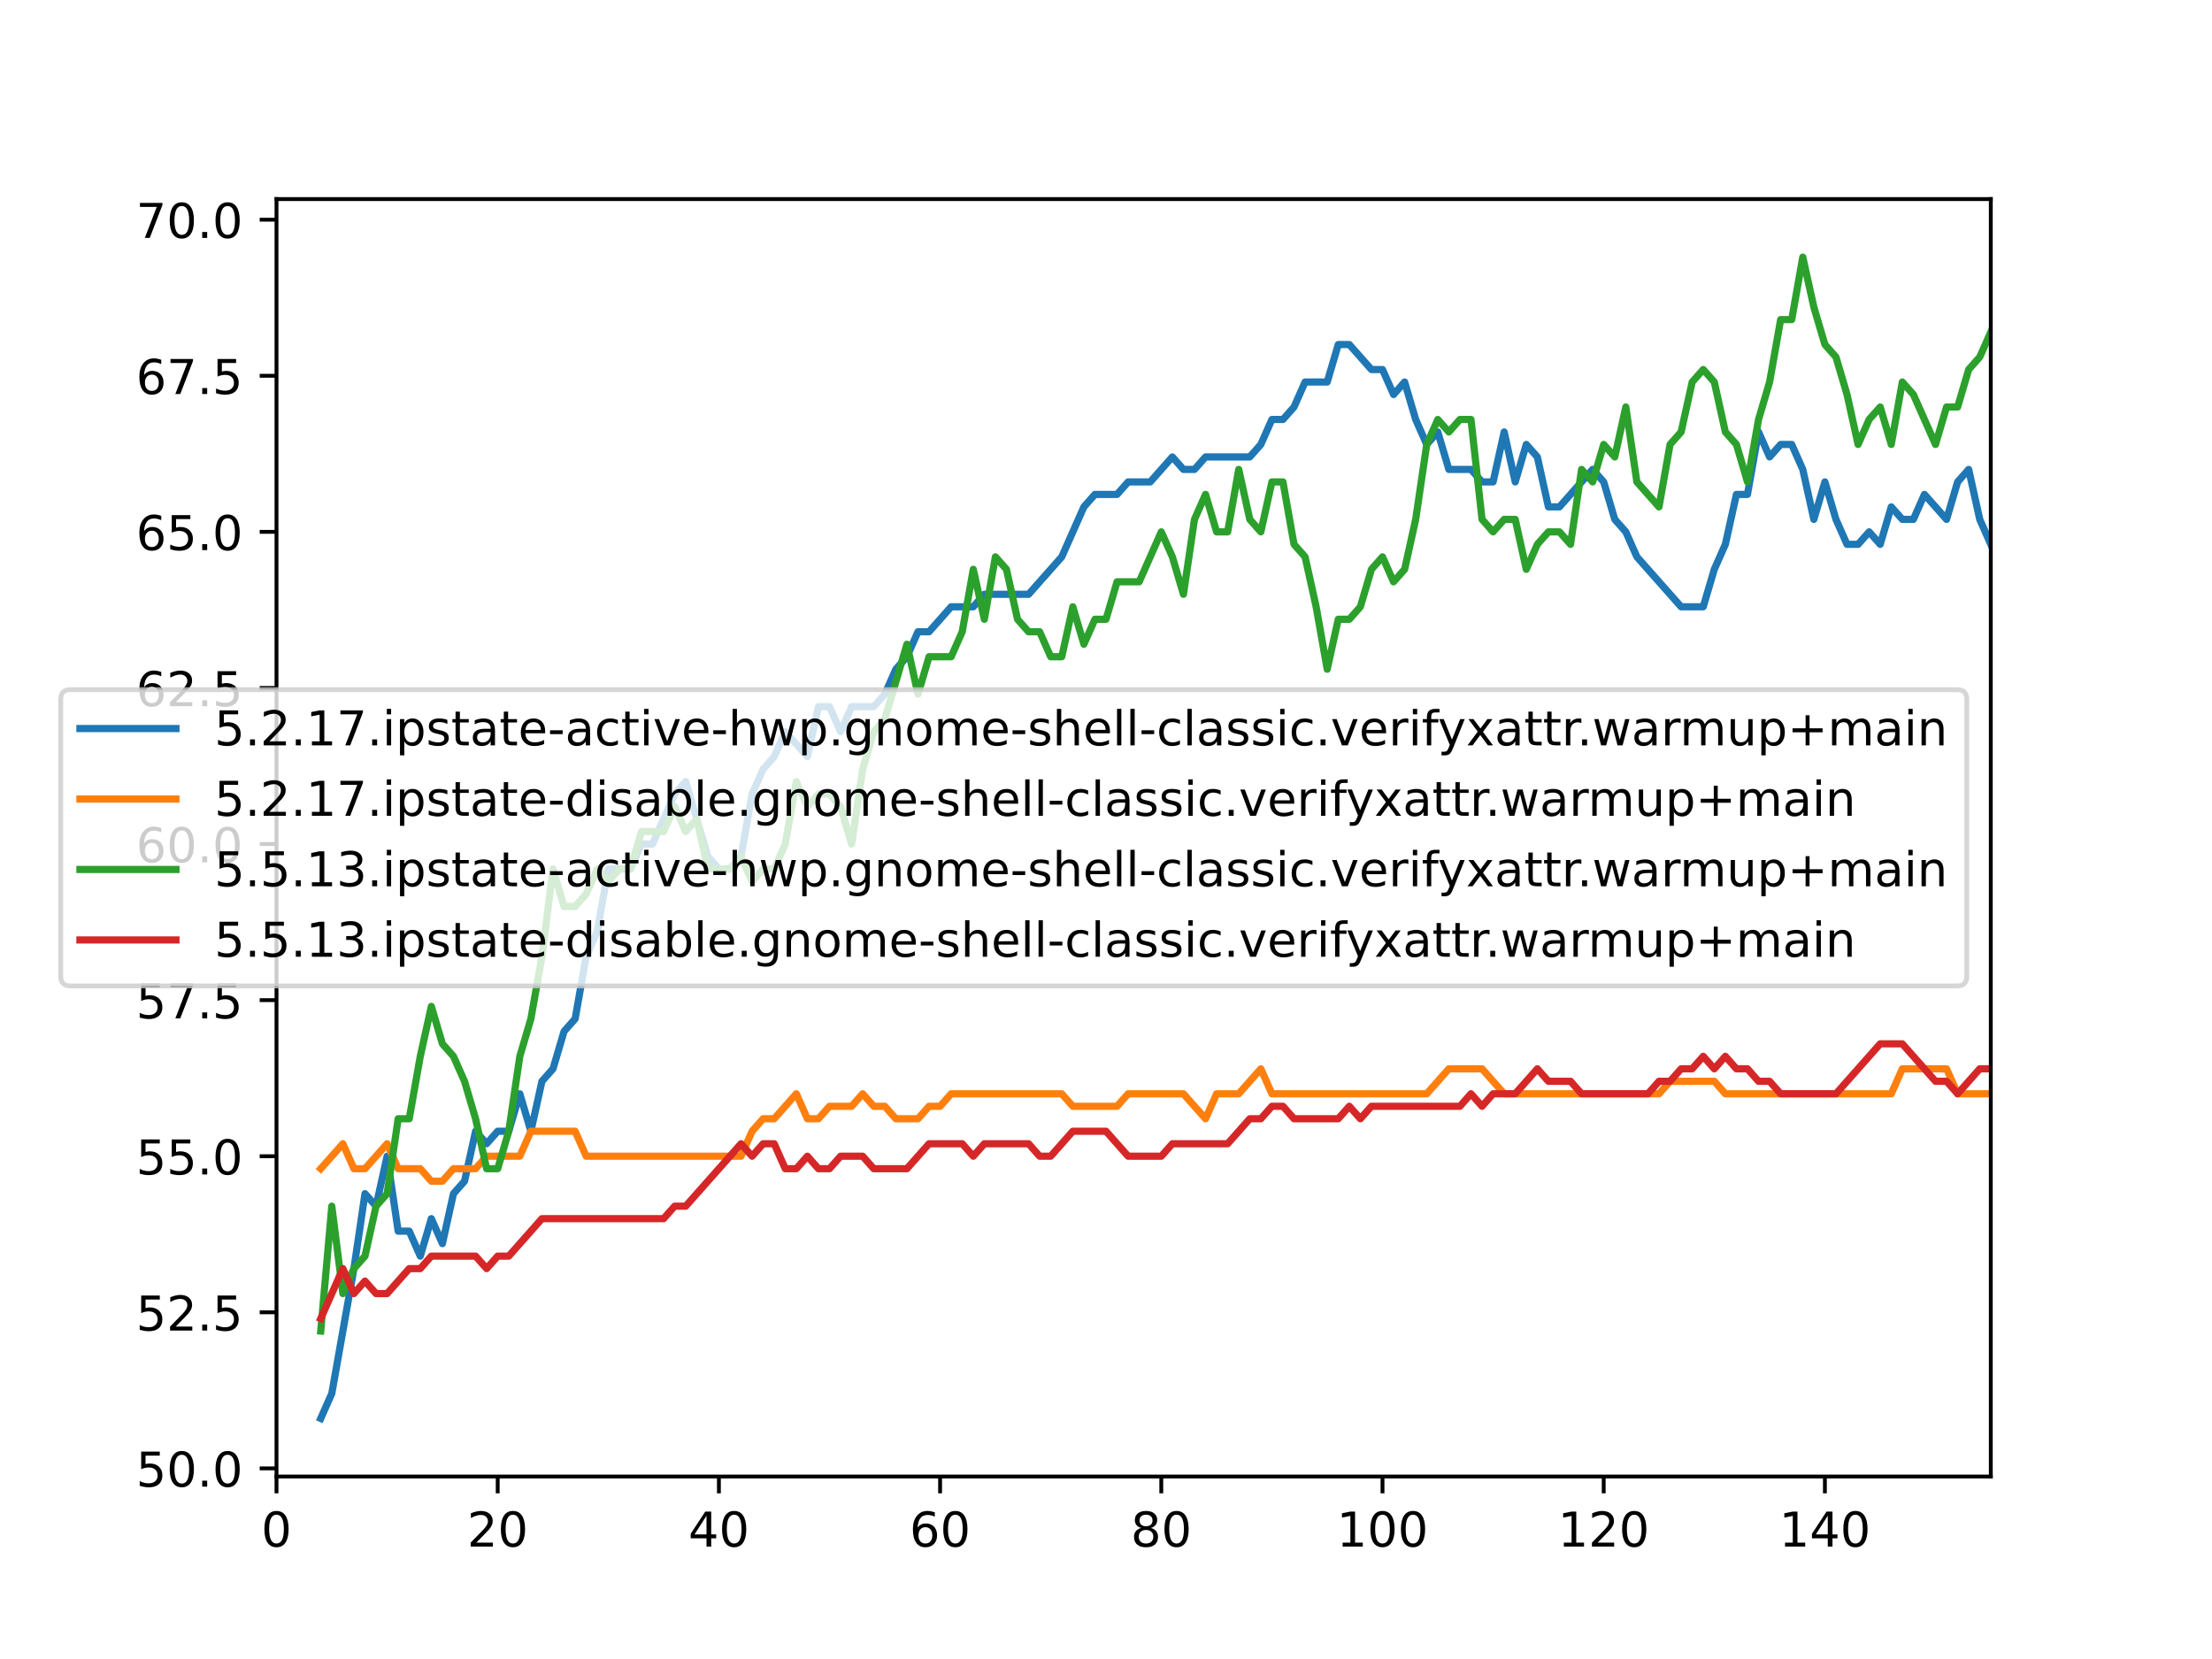 <?xml version="1.0" encoding="utf-8" standalone="no"?>
<!DOCTYPE svg PUBLIC "-//W3C//DTD SVG 1.1//EN"
  "http://www.w3.org/Graphics/SVG/1.1/DTD/svg11.dtd">
<!-- Created with matplotlib (https://matplotlib.org/) -->
<svg height="345.6pt" version="1.1" viewBox="0 0 460.8 345.6" width="460.8pt" xmlns="http://www.w3.org/2000/svg" xmlns:xlink="http://www.w3.org/1999/xlink">
 <defs>
  <style type="text/css">
*{stroke-linecap:butt;stroke-linejoin:round;}
  </style>
 </defs>
 <g id="figure_1">
  <g id="patch_1">
   <path d="M 0 345.6 
L 460.8 345.6 
L 460.8 0 
L 0 0 
z
" style="fill:#ffffff;"/>
  </g>
  <g id="axes_1">
   <g id="patch_2">
    <path d="M 57.6 307.584 
L 414.72 307.584 
L 414.72 41.472 
L 57.6 41.472 
z
" style="fill:#ffffff;"/>
   </g>
   <g id="matplotlib.axis_1">
    <g id="xtick_1">
     <g id="line2d_1">
      <defs>
       <path d="M 0 0 
L 0 3.5 
" id="m438306718e" style="stroke:#000000;stroke-width:0.8;"/>
      </defs>
      <g>
       <use style="stroke:#000000;stroke-width:0.8;" x="57.6" xlink:href="#m438306718e" y="307.584"/>
      </g>
     </g>
     <g id="text_1">
      <!-- 0 -->
      <defs>
       <path d="M 31.781 66.406 
Q 24.172 66.406 20.328 58.906 
Q 16.5 51.422 16.5 36.375 
Q 16.5 21.391 20.328 13.891 
Q 24.172 6.391 31.781 6.391 
Q 39.453 6.391 43.281 13.891 
Q 47.125 21.391 47.125 36.375 
Q 47.125 51.422 43.281 58.906 
Q 39.453 66.406 31.781 66.406 
z
M 31.781 74.219 
Q 44.047 74.219 50.516 64.516 
Q 56.984 54.828 56.984 36.375 
Q 56.984 17.969 50.516 8.266 
Q 44.047 -1.422 31.781 -1.422 
Q 19.531 -1.422 13.062 8.266 
Q 6.594 17.969 6.594 36.375 
Q 6.594 54.828 13.062 64.516 
Q 19.531 74.219 31.781 74.219 
z
" id="DejaVuSans-48"/>
      </defs>
      <g transform="translate(54.419 322.182)scale(0.1 -0.1)">
       <use xlink:href="#DejaVuSans-48"/>
      </g>
     </g>
    </g>
    <g id="xtick_2">
     <g id="line2d_2">
      <g>
       <use style="stroke:#000000;stroke-width:0.8;" x="103.68" xlink:href="#m438306718e" y="307.584"/>
      </g>
     </g>
     <g id="text_2">
      <!-- 20 -->
      <defs>
       <path d="M 19.188 8.297 
L 53.609 8.297 
L 53.609 0 
L 7.328 0 
L 7.328 8.297 
Q 12.938 14.109 22.625 23.891 
Q 32.328 33.688 34.812 36.531 
Q 39.547 41.844 41.422 45.531 
Q 43.312 49.219 43.312 52.781 
Q 43.312 58.594 39.234 62.25 
Q 35.156 65.922 28.609 65.922 
Q 23.969 65.922 18.812 64.312 
Q 13.672 62.703 7.812 59.422 
L 7.812 69.391 
Q 13.766 71.781 18.938 73 
Q 24.125 74.219 28.422 74.219 
Q 39.75 74.219 46.484 68.547 
Q 53.219 62.891 53.219 53.422 
Q 53.219 48.922 51.531 44.891 
Q 49.859 40.875 45.406 35.406 
Q 44.188 33.984 37.641 27.219 
Q 31.109 20.453 19.188 8.297 
z
" id="DejaVuSans-50"/>
      </defs>
      <g transform="translate(97.317 322.182)scale(0.1 -0.1)">
       <use xlink:href="#DejaVuSans-50"/>
       <use x="63.623" xlink:href="#DejaVuSans-48"/>
      </g>
     </g>
    </g>
    <g id="xtick_3">
     <g id="line2d_3">
      <g>
       <use style="stroke:#000000;stroke-width:0.8;" x="149.76" xlink:href="#m438306718e" y="307.584"/>
      </g>
     </g>
     <g id="text_3">
      <!-- 40 -->
      <defs>
       <path d="M 37.797 64.312 
L 12.891 25.391 
L 37.797 25.391 
z
M 35.203 72.906 
L 47.609 72.906 
L 47.609 25.391 
L 58.016 25.391 
L 58.016 17.188 
L 47.609 17.188 
L 47.609 0 
L 37.797 0 
L 37.797 17.188 
L 4.891 17.188 
L 4.891 26.703 
z
" id="DejaVuSans-52"/>
      </defs>
      <g transform="translate(143.398 322.182)scale(0.1 -0.1)">
       <use xlink:href="#DejaVuSans-52"/>
       <use x="63.623" xlink:href="#DejaVuSans-48"/>
      </g>
     </g>
    </g>
    <g id="xtick_4">
     <g id="line2d_4">
      <g>
       <use style="stroke:#000000;stroke-width:0.8;" x="195.84" xlink:href="#m438306718e" y="307.584"/>
      </g>
     </g>
     <g id="text_4">
      <!-- 60 -->
      <defs>
       <path d="M 33.016 40.375 
Q 26.375 40.375 22.484 35.828 
Q 18.609 31.297 18.609 23.391 
Q 18.609 15.531 22.484 10.953 
Q 26.375 6.391 33.016 6.391 
Q 39.656 6.391 43.531 10.953 
Q 47.406 15.531 47.406 23.391 
Q 47.406 31.297 43.531 35.828 
Q 39.656 40.375 33.016 40.375 
z
M 52.594 71.297 
L 52.594 62.312 
Q 48.875 64.062 45.094 64.984 
Q 41.312 65.922 37.594 65.922 
Q 27.828 65.922 22.672 59.328 
Q 17.531 52.734 16.797 39.406 
Q 19.672 43.656 24.016 45.922 
Q 28.375 48.188 33.594 48.188 
Q 44.578 48.188 50.953 41.516 
Q 57.328 34.859 57.328 23.391 
Q 57.328 12.156 50.688 5.359 
Q 44.047 -1.422 33.016 -1.422 
Q 20.359 -1.422 13.672 8.266 
Q 6.984 17.969 6.984 36.375 
Q 6.984 53.656 15.188 63.938 
Q 23.391 74.219 37.203 74.219 
Q 40.922 74.219 44.703 73.484 
Q 48.484 72.75 52.594 71.297 
z
" id="DejaVuSans-54"/>
      </defs>
      <g transform="translate(189.477 322.182)scale(0.1 -0.1)">
       <use xlink:href="#DejaVuSans-54"/>
       <use x="63.623" xlink:href="#DejaVuSans-48"/>
      </g>
     </g>
    </g>
    <g id="xtick_5">
     <g id="line2d_5">
      <g>
       <use style="stroke:#000000;stroke-width:0.8;" x="241.92" xlink:href="#m438306718e" y="307.584"/>
      </g>
     </g>
     <g id="text_5">
      <!-- 80 -->
      <defs>
       <path d="M 31.781 34.625 
Q 24.75 34.625 20.719 30.859 
Q 16.703 27.094 16.703 20.516 
Q 16.703 13.922 20.719 10.156 
Q 24.75 6.391 31.781 6.391 
Q 38.812 6.391 42.859 10.172 
Q 46.922 13.969 46.922 20.516 
Q 46.922 27.094 42.891 30.859 
Q 38.875 34.625 31.781 34.625 
z
M 21.922 38.812 
Q 15.578 40.375 12.031 44.719 
Q 8.5 49.078 8.5 55.328 
Q 8.5 64.062 14.719 69.141 
Q 20.953 74.219 31.781 74.219 
Q 42.672 74.219 48.875 69.141 
Q 55.078 64.062 55.078 55.328 
Q 55.078 49.078 51.531 44.719 
Q 48 40.375 41.703 38.812 
Q 48.828 37.156 52.797 32.312 
Q 56.781 27.484 56.781 20.516 
Q 56.781 9.906 50.312 4.234 
Q 43.844 -1.422 31.781 -1.422 
Q 19.734 -1.422 13.25 4.234 
Q 6.781 9.906 6.781 20.516 
Q 6.781 27.484 10.781 32.312 
Q 14.797 37.156 21.922 38.812 
z
M 18.312 54.391 
Q 18.312 48.734 21.844 45.562 
Q 25.391 42.391 31.781 42.391 
Q 38.141 42.391 41.719 45.562 
Q 45.312 48.734 45.312 54.391 
Q 45.312 60.062 41.719 63.234 
Q 38.141 66.406 31.781 66.406 
Q 25.391 66.406 21.844 63.234 
Q 18.312 60.062 18.312 54.391 
z
" id="DejaVuSans-56"/>
      </defs>
      <g transform="translate(235.558 322.182)scale(0.1 -0.1)">
       <use xlink:href="#DejaVuSans-56"/>
       <use x="63.623" xlink:href="#DejaVuSans-48"/>
      </g>
     </g>
    </g>
    <g id="xtick_6">
     <g id="line2d_6">
      <g>
       <use style="stroke:#000000;stroke-width:0.8;" x="288" xlink:href="#m438306718e" y="307.584"/>
      </g>
     </g>
     <g id="text_6">
      <!-- 100 -->
      <defs>
       <path d="M 12.406 8.297 
L 28.516 8.297 
L 28.516 63.922 
L 10.984 60.406 
L 10.984 69.391 
L 28.422 72.906 
L 38.281 72.906 
L 38.281 8.297 
L 54.391 8.297 
L 54.391 0 
L 12.406 0 
z
" id="DejaVuSans-49"/>
      </defs>
      <g transform="translate(278.456 322.182)scale(0.1 -0.1)">
       <use xlink:href="#DejaVuSans-49"/>
       <use x="63.623" xlink:href="#DejaVuSans-48"/>
       <use x="127.246" xlink:href="#DejaVuSans-48"/>
      </g>
     </g>
    </g>
    <g id="xtick_7">
     <g id="line2d_7">
      <g>
       <use style="stroke:#000000;stroke-width:0.8;" x="334.08" xlink:href="#m438306718e" y="307.584"/>
      </g>
     </g>
     <g id="text_7">
      <!-- 120 -->
      <g transform="translate(324.536 322.182)scale(0.1 -0.1)">
       <use xlink:href="#DejaVuSans-49"/>
       <use x="63.623" xlink:href="#DejaVuSans-50"/>
       <use x="127.246" xlink:href="#DejaVuSans-48"/>
      </g>
     </g>
    </g>
    <g id="xtick_8">
     <g id="line2d_8">
      <g>
       <use style="stroke:#000000;stroke-width:0.8;" x="380.16" xlink:href="#m438306718e" y="307.584"/>
      </g>
     </g>
     <g id="text_8">
      <!-- 140 -->
      <g transform="translate(370.616 322.182)scale(0.1 -0.1)">
       <use xlink:href="#DejaVuSans-49"/>
       <use x="63.623" xlink:href="#DejaVuSans-52"/>
       <use x="127.246" xlink:href="#DejaVuSans-48"/>
      </g>
     </g>
    </g>
   </g>
   <g id="matplotlib.axis_2">
    <g id="ytick_1">
     <g id="line2d_9">
      <defs>
       <path d="M 0 0 
L -3.5 0 
" id="m5f4052b86d" style="stroke:#000000;stroke-width:0.8;"/>
      </defs>
      <g>
       <use style="stroke:#000000;stroke-width:0.8;" x="57.6" xlink:href="#m5f4052b86d" y="305.893"/>
      </g>
     </g>
     <g id="text_9">
      <!-- 50.0 -->
      <defs>
       <path d="M 10.797 72.906 
L 49.516 72.906 
L 49.516 64.594 
L 19.828 64.594 
L 19.828 46.734 
Q 21.969 47.469 24.109 47.828 
Q 26.266 48.188 28.422 48.188 
Q 40.625 48.188 47.75 41.5 
Q 54.891 34.812 54.891 23.391 
Q 54.891 11.625 47.562 5.094 
Q 40.234 -1.422 26.906 -1.422 
Q 22.312 -1.422 17.547 -0.641 
Q 12.797 0.141 7.719 1.703 
L 7.719 11.625 
Q 12.109 9.234 16.797 8.062 
Q 21.484 6.891 26.703 6.891 
Q 35.156 6.891 40.078 11.328 
Q 45.016 15.766 45.016 23.391 
Q 45.016 31 40.078 35.438 
Q 35.156 39.891 26.703 39.891 
Q 22.75 39.891 18.812 39.016 
Q 14.891 38.141 10.797 36.281 
z
" id="DejaVuSans-53"/>
       <path d="M 10.688 12.406 
L 21 12.406 
L 21 0 
L 10.688 0 
z
" id="DejaVuSans-46"/>
      </defs>
      <g transform="translate(28.334 309.692)scale(0.1 -0.1)">
       <use xlink:href="#DejaVuSans-53"/>
       <use x="63.623" xlink:href="#DejaVuSans-48"/>
       <use x="127.246" xlink:href="#DejaVuSans-46"/>
       <use x="159.033" xlink:href="#DejaVuSans-48"/>
      </g>
     </g>
    </g>
    <g id="ytick_2">
     <g id="line2d_10">
      <g>
       <use style="stroke:#000000;stroke-width:0.8;" x="57.6" xlink:href="#m5f4052b86d" y="273.377"/>
      </g>
     </g>
     <g id="text_10">
      <!-- 52.5 -->
      <g transform="translate(28.334 277.176)scale(0.1 -0.1)">
       <use xlink:href="#DejaVuSans-53"/>
       <use x="63.623" xlink:href="#DejaVuSans-50"/>
       <use x="127.246" xlink:href="#DejaVuSans-46"/>
       <use x="159.033" xlink:href="#DejaVuSans-53"/>
      </g>
     </g>
    </g>
    <g id="ytick_3">
     <g id="line2d_11">
      <g>
       <use style="stroke:#000000;stroke-width:0.8;" x="57.6" xlink:href="#m5f4052b86d" y="240.861"/>
      </g>
     </g>
     <g id="text_11">
      <!-- 55.0 -->
      <g transform="translate(28.334 244.66)scale(0.1 -0.1)">
       <use xlink:href="#DejaVuSans-53"/>
       <use x="63.623" xlink:href="#DejaVuSans-53"/>
       <use x="127.246" xlink:href="#DejaVuSans-46"/>
       <use x="159.033" xlink:href="#DejaVuSans-48"/>
      </g>
     </g>
    </g>
    <g id="ytick_4">
     <g id="line2d_12">
      <g>
       <use style="stroke:#000000;stroke-width:0.8;" x="57.6" xlink:href="#m5f4052b86d" y="208.345"/>
      </g>
     </g>
     <g id="text_12">
      <!-- 57.5 -->
      <defs>
       <path d="M 8.203 72.906 
L 55.078 72.906 
L 55.078 68.703 
L 28.609 0 
L 18.312 0 
L 43.219 64.594 
L 8.203 64.594 
z
" id="DejaVuSans-55"/>
      </defs>
      <g transform="translate(28.334 212.144)scale(0.1 -0.1)">
       <use xlink:href="#DejaVuSans-53"/>
       <use x="63.623" xlink:href="#DejaVuSans-55"/>
       <use x="127.246" xlink:href="#DejaVuSans-46"/>
       <use x="159.033" xlink:href="#DejaVuSans-53"/>
      </g>
     </g>
    </g>
    <g id="ytick_5">
     <g id="line2d_13">
      <g>
       <use style="stroke:#000000;stroke-width:0.8;" x="57.6" xlink:href="#m5f4052b86d" y="175.829"/>
      </g>
     </g>
     <g id="text_13">
      <!-- 60.0 -->
      <g transform="translate(28.334 179.628)scale(0.1 -0.1)">
       <use xlink:href="#DejaVuSans-54"/>
       <use x="63.623" xlink:href="#DejaVuSans-48"/>
       <use x="127.246" xlink:href="#DejaVuSans-46"/>
       <use x="159.033" xlink:href="#DejaVuSans-48"/>
      </g>
     </g>
    </g>
    <g id="ytick_6">
     <g id="line2d_14">
      <g>
       <use style="stroke:#000000;stroke-width:0.8;" x="57.6" xlink:href="#m5f4052b86d" y="143.313"/>
      </g>
     </g>
     <g id="text_14">
      <!-- 62.5 -->
      <g transform="translate(28.334 147.112)scale(0.1 -0.1)">
       <use xlink:href="#DejaVuSans-54"/>
       <use x="63.623" xlink:href="#DejaVuSans-50"/>
       <use x="127.246" xlink:href="#DejaVuSans-46"/>
       <use x="159.033" xlink:href="#DejaVuSans-53"/>
      </g>
     </g>
    </g>
    <g id="ytick_7">
     <g id="line2d_15">
      <g>
       <use style="stroke:#000000;stroke-width:0.8;" x="57.6" xlink:href="#m5f4052b86d" y="110.796"/>
      </g>
     </g>
     <g id="text_15">
      <!-- 65.0 -->
      <g transform="translate(28.334 114.596)scale(0.1 -0.1)">
       <use xlink:href="#DejaVuSans-54"/>
       <use x="63.623" xlink:href="#DejaVuSans-53"/>
       <use x="127.246" xlink:href="#DejaVuSans-46"/>
       <use x="159.033" xlink:href="#DejaVuSans-48"/>
      </g>
     </g>
    </g>
    <g id="ytick_8">
     <g id="line2d_16">
      <g>
       <use style="stroke:#000000;stroke-width:0.8;" x="57.6" xlink:href="#m5f4052b86d" y="78.28"/>
      </g>
     </g>
     <g id="text_16">
      <!-- 67.5 -->
      <g transform="translate(28.334 82.079)scale(0.1 -0.1)">
       <use xlink:href="#DejaVuSans-54"/>
       <use x="63.623" xlink:href="#DejaVuSans-55"/>
       <use x="127.246" xlink:href="#DejaVuSans-46"/>
       <use x="159.033" xlink:href="#DejaVuSans-53"/>
      </g>
     </g>
    </g>
    <g id="ytick_9">
     <g id="line2d_17">
      <g>
       <use style="stroke:#000000;stroke-width:0.8;" x="57.6" xlink:href="#m5f4052b86d" y="45.764"/>
      </g>
     </g>
     <g id="text_17">
      <!-- 70.0 -->
      <g transform="translate(28.334 49.563)scale(0.1 -0.1)">
       <use xlink:href="#DejaVuSans-55"/>
       <use x="63.623" xlink:href="#DejaVuSans-48"/>
       <use x="127.246" xlink:href="#DejaVuSans-46"/>
       <use x="159.033" xlink:href="#DejaVuSans-48"/>
      </g>
     </g>
    </g>
   </g>
   <g id="line2d_18">
    <path clip-path="url(#p6deca9c112)" d="M 66.816 295.488 
L 69.12 290.285 
L 73.728 264.273 
L 76.032 248.665 
L 78.336 251.266 
L 80.64 240.861 
L 82.944 256.469 
L 85.248 256.469 
L 87.552 261.671 
L 89.856 253.867 
L 92.16 259.07 
L 94.464 248.665 
L 96.768 246.063 
L 99.072 235.658 
L 101.376 238.26 
L 103.68 235.658 
L 105.984 235.658 
L 108.288 227.854 
L 110.592 235.658 
L 112.896 225.253 
L 115.2 222.652 
L 117.504 214.848 
L 119.808 212.247 
L 122.112 199.24 
L 124.416 194.038 
L 126.72 181.031 
L 131.328 181.031 
L 133.632 175.829 
L 135.936 175.829 
L 140.544 165.423 
L 142.848 162.822 
L 147.456 178.43 
L 149.76 181.031 
L 152.064 181.031 
L 154.368 178.43 
L 156.672 165.423 
L 158.976 160.221 
L 161.28 157.62 
L 163.584 152.417 
L 168.192 157.62 
L 170.496 147.214 
L 172.8 147.214 
L 175.104 152.417 
L 177.408 147.214 
L 182.016 147.214 
L 184.32 144.613 
L 186.624 139.411 
L 188.928 136.809 
L 191.232 131.607 
L 193.536 131.607 
L 198.144 126.404 
L 202.752 126.404 
L 205.056 123.803 
L 214.272 123.803 
L 221.184 115.999 
L 225.792 105.594 
L 228.096 102.993 
L 232.704 102.993 
L 235.008 100.391 
L 239.616 100.391 
L 244.224 95.189 
L 246.528 97.79 
L 248.832 97.79 
L 251.136 95.189 
L 260.352 95.189 
L 262.656 92.587 
L 264.96 87.385 
L 267.264 87.385 
L 269.568 84.783 
L 271.872 79.581 
L 276.48 79.581 
L 278.784 71.777 
L 281.088 71.777 
L 285.696 76.98 
L 288 76.98 
L 290.304 82.182 
L 292.608 79.581 
L 294.912 87.385 
L 297.216 92.587 
L 299.52 89.986 
L 301.824 97.79 
L 306.432 97.79 
L 308.736 100.391 
L 311.04 100.391 
L 313.344 89.986 
L 315.648 100.391 
L 317.952 92.587 
L 320.256 95.189 
L 322.56 105.594 
L 324.864 105.594 
L 331.776 97.79 
L 334.08 100.391 
L 336.384 108.195 
L 338.688 110.796 
L 340.992 115.999 
L 350.208 126.404 
L 354.816 126.404 
L 357.12 118.6 
L 359.424 113.398 
L 361.728 102.993 
L 364.032 102.993 
L 366.336 89.986 
L 368.64 95.189 
L 370.944 92.587 
L 373.248 92.587 
L 375.552 97.79 
L 377.856 108.195 
L 380.16 100.391 
L 382.464 108.195 
L 384.768 113.398 
L 387.072 113.398 
L 389.376 110.796 
L 391.68 113.398 
L 393.984 105.594 
L 396.288 108.195 
L 398.592 108.195 
L 400.896 102.993 
L 405.504 108.195 
L 407.808 100.391 
L 410.112 97.79 
L 412.416 108.195 
L 414.72 113.398 
L 414.72 113.398 
" style="fill:none;stroke:#1f77b4;stroke-linecap:square;stroke-width:1.5;"/>
   </g>
   <g id="line2d_19">
    <path clip-path="url(#p6deca9c112)" d="M 66.816 243.462 
L 71.424 238.26 
L 73.728 243.462 
L 76.032 243.462 
L 80.64 238.26 
L 82.944 243.462 
L 87.552 243.462 
L 89.856 246.063 
L 92.16 246.063 
L 94.464 243.462 
L 99.072 243.462 
L 101.376 240.861 
L 108.288 240.861 
L 110.592 235.658 
L 119.808 235.658 
L 122.112 240.861 
L 154.368 240.861 
L 156.672 235.658 
L 158.976 233.057 
L 161.28 233.057 
L 165.888 227.854 
L 168.192 233.057 
L 170.496 233.057 
L 172.8 230.456 
L 177.408 230.456 
L 179.712 227.854 
L 182.016 230.456 
L 184.32 230.456 
L 186.624 233.057 
L 191.232 233.057 
L 193.536 230.456 
L 195.84 230.456 
L 198.144 227.854 
L 221.184 227.854 
L 223.488 230.456 
L 232.704 230.456 
L 235.008 227.854 
L 246.528 227.854 
L 251.136 233.057 
L 253.44 227.854 
L 258.048 227.854 
L 262.656 222.652 
L 264.96 227.854 
L 297.216 227.854 
L 301.824 222.652 
L 308.736 222.652 
L 313.344 227.854 
L 345.6 227.854 
L 347.904 225.253 
L 357.12 225.253 
L 359.424 227.854 
L 393.984 227.854 
L 396.288 222.652 
L 405.504 222.652 
L 407.808 227.854 
L 414.72 227.854 
L 414.72 227.854 
" style="fill:none;stroke:#ff7f0e;stroke-linecap:square;stroke-width:1.5;"/>
   </g>
   <g id="line2d_20">
    <path clip-path="url(#p6deca9c112)" d="M 66.816 277.279 
L 69.12 251.266 
L 71.424 269.475 
L 73.728 264.273 
L 76.032 261.671 
L 78.336 251.266 
L 80.64 248.665 
L 82.944 233.057 
L 85.248 233.057 
L 87.552 220.051 
L 89.856 209.645 
L 92.16 217.449 
L 94.464 220.051 
L 96.768 225.253 
L 99.072 233.057 
L 101.376 243.462 
L 103.68 243.462 
L 105.984 235.658 
L 108.288 220.051 
L 110.592 212.247 
L 112.896 199.24 
L 115.2 181.031 
L 117.504 188.835 
L 119.808 188.835 
L 122.112 186.234 
L 124.416 181.031 
L 126.72 183.633 
L 129.024 181.031 
L 131.328 181.031 
L 133.632 173.227 
L 138.24 173.227 
L 140.544 168.025 
L 142.848 173.227 
L 145.152 170.626 
L 147.456 181.031 
L 152.064 181.031 
L 154.368 178.43 
L 156.672 183.633 
L 158.976 181.031 
L 161.28 181.031 
L 163.584 175.829 
L 165.888 162.822 
L 168.192 168.025 
L 170.496 165.423 
L 172.8 165.423 
L 175.104 168.025 
L 177.408 175.829 
L 179.712 160.221 
L 182.016 152.417 
L 184.32 149.816 
L 188.928 134.208 
L 191.232 144.613 
L 193.536 136.809 
L 198.144 136.809 
L 200.448 131.607 
L 202.752 118.6 
L 205.056 129.005 
L 207.36 115.999 
L 209.664 118.6 
L 211.968 129.005 
L 214.272 131.607 
L 216.576 131.607 
L 218.88 136.809 
L 221.184 136.809 
L 223.488 126.404 
L 225.792 134.208 
L 228.096 129.005 
L 230.4 129.005 
L 232.704 121.202 
L 237.312 121.202 
L 241.92 110.796 
L 244.224 115.999 
L 246.528 123.803 
L 248.832 108.195 
L 251.136 102.993 
L 253.44 110.796 
L 255.744 110.796 
L 258.048 97.79 
L 260.352 108.195 
L 262.656 110.796 
L 264.96 100.391 
L 267.264 100.391 
L 269.568 113.398 
L 271.872 115.999 
L 274.176 126.404 
L 276.48 139.411 
L 278.784 129.005 
L 281.088 129.005 
L 283.392 126.404 
L 285.696 118.6 
L 288 115.999 
L 290.304 121.202 
L 292.608 118.6 
L 294.912 108.195 
L 297.216 92.587 
L 299.52 87.385 
L 301.824 89.986 
L 304.128 87.385 
L 306.432 87.385 
L 308.736 108.195 
L 311.04 110.796 
L 313.344 108.195 
L 315.648 108.195 
L 317.952 118.6 
L 320.256 113.398 
L 322.56 110.796 
L 324.864 110.796 
L 327.168 113.398 
L 329.472 97.79 
L 331.776 100.391 
L 334.08 92.587 
L 336.384 95.189 
L 338.688 84.783 
L 340.992 100.391 
L 345.6 105.594 
L 347.904 92.587 
L 350.208 89.986 
L 352.512 79.581 
L 354.816 76.98 
L 357.12 79.581 
L 359.424 89.986 
L 361.728 92.587 
L 364.032 100.391 
L 366.336 87.385 
L 368.64 79.581 
L 370.944 66.574 
L 373.248 66.574 
L 375.552 53.568 
L 377.856 63.973 
L 380.16 71.777 
L 382.464 74.378 
L 384.768 82.182 
L 387.072 92.587 
L 389.376 87.385 
L 391.68 84.783 
L 393.984 92.587 
L 396.288 79.581 
L 398.592 82.182 
L 403.2 92.587 
L 405.504 84.783 
L 407.808 84.783 
L 410.112 76.98 
L 412.416 74.378 
L 414.72 69.176 
L 414.72 69.176 
" style="fill:none;stroke:#2ca02c;stroke-linecap:square;stroke-width:1.5;"/>
   </g>
   <g id="line2d_21">
    <path clip-path="url(#p6deca9c112)" d="M 66.816 274.678 
L 71.424 264.273 
L 73.728 269.475 
L 76.032 266.874 
L 78.336 269.475 
L 80.64 269.475 
L 85.248 264.273 
L 87.552 264.273 
L 89.856 261.671 
L 99.072 261.671 
L 101.376 264.273 
L 103.68 261.671 
L 105.984 261.671 
L 112.896 253.867 
L 138.24 253.867 
L 140.544 251.266 
L 142.848 251.266 
L 154.368 238.26 
L 156.672 240.861 
L 158.976 238.26 
L 161.28 238.26 
L 163.584 243.462 
L 165.888 243.462 
L 168.192 240.861 
L 170.496 243.462 
L 172.8 243.462 
L 175.104 240.861 
L 179.712 240.861 
L 182.016 243.462 
L 188.928 243.462 
L 193.536 238.26 
L 200.448 238.26 
L 202.752 240.861 
L 205.056 238.26 
L 214.272 238.26 
L 216.576 240.861 
L 218.88 240.861 
L 223.488 235.658 
L 230.4 235.658 
L 235.008 240.861 
L 241.92 240.861 
L 244.224 238.26 
L 255.744 238.26 
L 260.352 233.057 
L 262.656 233.057 
L 264.96 230.456 
L 267.264 230.456 
L 269.568 233.057 
L 278.784 233.057 
L 281.088 230.456 
L 283.392 233.057 
L 285.696 230.456 
L 304.128 230.456 
L 306.432 227.854 
L 308.736 230.456 
L 311.04 227.854 
L 315.648 227.854 
L 320.256 222.652 
L 322.56 225.253 
L 327.168 225.253 
L 329.472 227.854 
L 343.296 227.854 
L 345.6 225.253 
L 347.904 225.253 
L 350.208 222.652 
L 352.512 222.652 
L 354.816 220.051 
L 357.12 222.652 
L 359.424 220.051 
L 361.728 222.652 
L 364.032 222.652 
L 366.336 225.253 
L 368.64 225.253 
L 370.944 227.854 
L 382.464 227.854 
L 391.68 217.449 
L 396.288 217.449 
L 403.2 225.253 
L 405.504 225.253 
L 407.808 227.854 
L 412.416 222.652 
L 414.72 222.652 
L 414.72 222.652 
" style="fill:none;stroke:#d62728;stroke-linecap:square;stroke-width:1.5;"/>
   </g>
   <g id="patch_3">
    <path d="M 57.6 307.584 
L 57.6 41.472 
" style="fill:none;stroke:#000000;stroke-linecap:square;stroke-linejoin:miter;stroke-width:0.8;"/>
   </g>
   <g id="patch_4">
    <path d="M 414.72 307.584 
L 414.72 41.472 
" style="fill:none;stroke:#000000;stroke-linecap:square;stroke-linejoin:miter;stroke-width:0.8;"/>
   </g>
   <g id="patch_5">
    <path d="M 57.6 307.584 
L 414.72 307.584 
" style="fill:none;stroke:#000000;stroke-linecap:square;stroke-linejoin:miter;stroke-width:0.8;"/>
   </g>
   <g id="patch_6">
    <path d="M 57.6 41.472 
L 414.72 41.472 
" style="fill:none;stroke:#000000;stroke-linecap:square;stroke-linejoin:miter;stroke-width:0.8;"/>
   </g>
   <g id="legend_1">
    <g id="patch_7">
     <path d="M 14.653 205.384 
L 407.72 205.384 
Q 409.72 205.384 409.72 203.384 
L 409.72 145.672 
Q 409.72 143.672 407.72 143.672 
L 14.653 143.672 
Q 12.653 143.672 12.653 145.672 
L 12.653 203.384 
Q 12.653 205.384 14.653 205.384 
z
" style="fill:#ffffff;opacity:0.8;stroke:#cccccc;stroke-linejoin:miter;"/>
    </g>
    <g id="line2d_22">
     <path d="M 16.653 151.77 
L 36.653 151.77 
" style="fill:none;stroke:#1f77b4;stroke-linecap:square;stroke-width:1.5;"/>
    </g>
    <g id="line2d_23"/>
    <g id="text_18">
     <!-- 5.2.17.ipstate-active-hwp.gnome-shell-classic.verifyxattr.warmup+main -->
     <defs>
      <path d="M 9.422 54.688 
L 18.406 54.688 
L 18.406 0 
L 9.422 0 
z
M 9.422 75.984 
L 18.406 75.984 
L 18.406 64.594 
L 9.422 64.594 
z
" id="DejaVuSans-105"/>
      <path d="M 18.109 8.203 
L 18.109 -20.797 
L 9.078 -20.797 
L 9.078 54.688 
L 18.109 54.688 
L 18.109 46.391 
Q 20.953 51.266 25.266 53.625 
Q 29.594 56 35.594 56 
Q 45.562 56 51.781 48.094 
Q 58.016 40.188 58.016 27.297 
Q 58.016 14.406 51.781 6.484 
Q 45.562 -1.422 35.594 -1.422 
Q 29.594 -1.422 25.266 0.953 
Q 20.953 3.328 18.109 8.203 
z
M 48.688 27.297 
Q 48.688 37.203 44.609 42.844 
Q 40.531 48.484 33.406 48.484 
Q 26.266 48.484 22.188 42.844 
Q 18.109 37.203 18.109 27.297 
Q 18.109 17.391 22.188 11.75 
Q 26.266 6.109 33.406 6.109 
Q 40.531 6.109 44.609 11.75 
Q 48.688 17.391 48.688 27.297 
z
" id="DejaVuSans-112"/>
      <path d="M 44.281 53.078 
L 44.281 44.578 
Q 40.484 46.531 36.375 47.5 
Q 32.281 48.484 27.875 48.484 
Q 21.188 48.484 17.844 46.438 
Q 14.5 44.391 14.5 40.281 
Q 14.5 37.156 16.891 35.375 
Q 19.281 33.594 26.516 31.984 
L 29.594 31.297 
Q 39.156 29.25 43.188 25.516 
Q 47.219 21.781 47.219 15.094 
Q 47.219 7.469 41.188 3.016 
Q 35.156 -1.422 24.609 -1.422 
Q 20.219 -1.422 15.453 -0.562 
Q 10.688 0.297 5.422 2 
L 5.422 11.281 
Q 10.406 8.688 15.234 7.391 
Q 20.062 6.109 24.812 6.109 
Q 31.156 6.109 34.562 8.281 
Q 37.984 10.453 37.984 14.406 
Q 37.984 18.062 35.516 20.016 
Q 33.062 21.969 24.703 23.781 
L 21.578 24.516 
Q 13.234 26.266 9.516 29.906 
Q 5.812 33.547 5.812 39.891 
Q 5.812 47.609 11.281 51.797 
Q 16.75 56 26.812 56 
Q 31.781 56 36.172 55.266 
Q 40.578 54.547 44.281 53.078 
z
" id="DejaVuSans-115"/>
      <path d="M 18.312 70.219 
L 18.312 54.688 
L 36.812 54.688 
L 36.812 47.703 
L 18.312 47.703 
L 18.312 18.016 
Q 18.312 11.328 20.141 9.422 
Q 21.969 7.516 27.594 7.516 
L 36.812 7.516 
L 36.812 0 
L 27.594 0 
Q 17.188 0 13.234 3.875 
Q 9.281 7.766 9.281 18.016 
L 9.281 47.703 
L 2.688 47.703 
L 2.688 54.688 
L 9.281 54.688 
L 9.281 70.219 
z
" id="DejaVuSans-116"/>
      <path d="M 34.281 27.484 
Q 23.391 27.484 19.188 25 
Q 14.984 22.516 14.984 16.5 
Q 14.984 11.719 18.141 8.906 
Q 21.297 6.109 26.703 6.109 
Q 34.188 6.109 38.703 11.406 
Q 43.219 16.703 43.219 25.484 
L 43.219 27.484 
z
M 52.203 31.203 
L 52.203 0 
L 43.219 0 
L 43.219 8.297 
Q 40.141 3.328 35.547 0.953 
Q 30.953 -1.422 24.312 -1.422 
Q 15.922 -1.422 10.953 3.297 
Q 6 8.016 6 15.922 
Q 6 25.141 12.172 29.828 
Q 18.359 34.516 30.609 34.516 
L 43.219 34.516 
L 43.219 35.406 
Q 43.219 41.609 39.141 45 
Q 35.062 48.391 27.688 48.391 
Q 23 48.391 18.547 47.266 
Q 14.109 46.141 10.016 43.891 
L 10.016 52.203 
Q 14.938 54.109 19.578 55.047 
Q 24.219 56 28.609 56 
Q 40.484 56 46.344 49.844 
Q 52.203 43.703 52.203 31.203 
z
" id="DejaVuSans-97"/>
      <path d="M 56.203 29.594 
L 56.203 25.203 
L 14.891 25.203 
Q 15.484 15.922 20.484 11.062 
Q 25.484 6.203 34.422 6.203 
Q 39.594 6.203 44.453 7.469 
Q 49.312 8.734 54.109 11.281 
L 54.109 2.781 
Q 49.266 0.734 44.188 -0.344 
Q 39.109 -1.422 33.891 -1.422 
Q 20.797 -1.422 13.156 6.188 
Q 5.516 13.812 5.516 26.812 
Q 5.516 40.234 12.766 48.109 
Q 20.016 56 32.328 56 
Q 43.359 56 49.781 48.891 
Q 56.203 41.797 56.203 29.594 
z
M 47.219 32.234 
Q 47.125 39.594 43.094 43.984 
Q 39.062 48.391 32.422 48.391 
Q 24.906 48.391 20.391 44.141 
Q 15.875 39.891 15.188 32.172 
z
" id="DejaVuSans-101"/>
      <path d="M 4.891 31.391 
L 31.203 31.391 
L 31.203 23.391 
L 4.891 23.391 
z
" id="DejaVuSans-45"/>
      <path d="M 48.781 52.594 
L 48.781 44.188 
Q 44.969 46.297 41.141 47.344 
Q 37.312 48.391 33.406 48.391 
Q 24.656 48.391 19.812 42.844 
Q 14.984 37.312 14.984 27.297 
Q 14.984 17.281 19.812 11.734 
Q 24.656 6.203 33.406 6.203 
Q 37.312 6.203 41.141 7.25 
Q 44.969 8.297 48.781 10.406 
L 48.781 2.094 
Q 45.016 0.344 40.984 -0.531 
Q 36.969 -1.422 32.422 -1.422 
Q 20.062 -1.422 12.781 6.344 
Q 5.516 14.109 5.516 27.297 
Q 5.516 40.672 12.859 48.328 
Q 20.219 56 33.016 56 
Q 37.156 56 41.109 55.141 
Q 45.062 54.297 48.781 52.594 
z
" id="DejaVuSans-99"/>
      <path d="M 2.984 54.688 
L 12.5 54.688 
L 29.594 8.797 
L 46.688 54.688 
L 56.203 54.688 
L 35.688 0 
L 23.484 0 
z
" id="DejaVuSans-118"/>
      <path d="M 54.891 33.016 
L 54.891 0 
L 45.906 0 
L 45.906 32.719 
Q 45.906 40.484 42.875 44.328 
Q 39.844 48.188 33.797 48.188 
Q 26.516 48.188 22.312 43.547 
Q 18.109 38.922 18.109 30.906 
L 18.109 0 
L 9.078 0 
L 9.078 75.984 
L 18.109 75.984 
L 18.109 46.188 
Q 21.344 51.125 25.703 53.562 
Q 30.078 56 35.797 56 
Q 45.219 56 50.047 50.172 
Q 54.891 44.344 54.891 33.016 
z
" id="DejaVuSans-104"/>
      <path d="M 4.203 54.688 
L 13.188 54.688 
L 24.422 12.016 
L 35.594 54.688 
L 46.188 54.688 
L 57.422 12.016 
L 68.609 54.688 
L 77.594 54.688 
L 63.281 0 
L 52.688 0 
L 40.922 44.828 
L 29.109 0 
L 18.5 0 
z
" id="DejaVuSans-119"/>
      <path d="M 45.406 27.984 
Q 45.406 37.75 41.375 43.109 
Q 37.359 48.484 30.078 48.484 
Q 22.859 48.484 18.828 43.109 
Q 14.797 37.75 14.797 27.984 
Q 14.797 18.266 18.828 12.891 
Q 22.859 7.516 30.078 7.516 
Q 37.359 7.516 41.375 12.891 
Q 45.406 18.266 45.406 27.984 
z
M 54.391 6.781 
Q 54.391 -7.172 48.188 -13.984 
Q 42 -20.797 29.203 -20.797 
Q 24.469 -20.797 20.266 -20.094 
Q 16.062 -19.391 12.109 -17.922 
L 12.109 -9.188 
Q 16.062 -11.328 19.922 -12.344 
Q 23.781 -13.375 27.781 -13.375 
Q 36.625 -13.375 41.016 -8.766 
Q 45.406 -4.156 45.406 5.172 
L 45.406 9.625 
Q 42.625 4.781 38.281 2.391 
Q 33.938 0 27.875 0 
Q 17.828 0 11.672 7.656 
Q 5.516 15.328 5.516 27.984 
Q 5.516 40.672 11.672 48.328 
Q 17.828 56 27.875 56 
Q 33.938 56 38.281 53.609 
Q 42.625 51.219 45.406 46.391 
L 45.406 54.688 
L 54.391 54.688 
z
" id="DejaVuSans-103"/>
      <path d="M 54.891 33.016 
L 54.891 0 
L 45.906 0 
L 45.906 32.719 
Q 45.906 40.484 42.875 44.328 
Q 39.844 48.188 33.797 48.188 
Q 26.516 48.188 22.312 43.547 
Q 18.109 38.922 18.109 30.906 
L 18.109 0 
L 9.078 0 
L 9.078 54.688 
L 18.109 54.688 
L 18.109 46.188 
Q 21.344 51.125 25.703 53.562 
Q 30.078 56 35.797 56 
Q 45.219 56 50.047 50.172 
Q 54.891 44.344 54.891 33.016 
z
" id="DejaVuSans-110"/>
      <path d="M 30.609 48.391 
Q 23.391 48.391 19.188 42.75 
Q 14.984 37.109 14.984 27.297 
Q 14.984 17.484 19.156 11.844 
Q 23.344 6.203 30.609 6.203 
Q 37.797 6.203 41.984 11.859 
Q 46.188 17.531 46.188 27.297 
Q 46.188 37.016 41.984 42.703 
Q 37.797 48.391 30.609 48.391 
z
M 30.609 56 
Q 42.328 56 49.016 48.375 
Q 55.719 40.766 55.719 27.297 
Q 55.719 13.875 49.016 6.219 
Q 42.328 -1.422 30.609 -1.422 
Q 18.844 -1.422 12.172 6.219 
Q 5.516 13.875 5.516 27.297 
Q 5.516 40.766 12.172 48.375 
Q 18.844 56 30.609 56 
z
" id="DejaVuSans-111"/>
      <path d="M 52 44.188 
Q 55.375 50.25 60.062 53.125 
Q 64.75 56 71.094 56 
Q 79.641 56 84.281 50.016 
Q 88.922 44.047 88.922 33.016 
L 88.922 0 
L 79.891 0 
L 79.891 32.719 
Q 79.891 40.578 77.094 44.375 
Q 74.312 48.188 68.609 48.188 
Q 61.625 48.188 57.562 43.547 
Q 53.516 38.922 53.516 30.906 
L 53.516 0 
L 44.484 0 
L 44.484 32.719 
Q 44.484 40.625 41.703 44.406 
Q 38.922 48.188 33.109 48.188 
Q 26.219 48.188 22.156 43.531 
Q 18.109 38.875 18.109 30.906 
L 18.109 0 
L 9.078 0 
L 9.078 54.688 
L 18.109 54.688 
L 18.109 46.188 
Q 21.188 51.219 25.484 53.609 
Q 29.781 56 35.688 56 
Q 41.656 56 45.828 52.969 
Q 50 49.953 52 44.188 
z
" id="DejaVuSans-109"/>
      <path d="M 9.422 75.984 
L 18.406 75.984 
L 18.406 0 
L 9.422 0 
z
" id="DejaVuSans-108"/>
      <path d="M 41.109 46.297 
Q 39.594 47.172 37.812 47.578 
Q 36.031 48 33.891 48 
Q 26.266 48 22.188 43.047 
Q 18.109 38.094 18.109 28.812 
L 18.109 0 
L 9.078 0 
L 9.078 54.688 
L 18.109 54.688 
L 18.109 46.188 
Q 20.953 51.172 25.484 53.578 
Q 30.031 56 36.531 56 
Q 37.453 56 38.578 55.875 
Q 39.703 55.766 41.062 55.516 
z
" id="DejaVuSans-114"/>
      <path d="M 37.109 75.984 
L 37.109 68.5 
L 28.516 68.5 
Q 23.688 68.5 21.797 66.547 
Q 19.922 64.594 19.922 59.516 
L 19.922 54.688 
L 34.719 54.688 
L 34.719 47.703 
L 19.922 47.703 
L 19.922 0 
L 10.891 0 
L 10.891 47.703 
L 2.297 47.703 
L 2.297 54.688 
L 10.891 54.688 
L 10.891 58.5 
Q 10.891 67.625 15.141 71.797 
Q 19.391 75.984 28.609 75.984 
z
" id="DejaVuSans-102"/>
      <path d="M 32.172 -5.078 
Q 28.375 -14.844 24.75 -17.812 
Q 21.141 -20.797 15.094 -20.797 
L 7.906 -20.797 
L 7.906 -13.281 
L 13.188 -13.281 
Q 16.891 -13.281 18.938 -11.516 
Q 21 -9.766 23.484 -3.219 
L 25.094 0.875 
L 2.984 54.688 
L 12.5 54.688 
L 29.594 11.922 
L 46.688 54.688 
L 56.203 54.688 
z
" id="DejaVuSans-121"/>
      <path d="M 54.891 54.688 
L 35.109 28.078 
L 55.906 0 
L 45.312 0 
L 29.391 21.484 
L 13.484 0 
L 2.875 0 
L 24.125 28.609 
L 4.688 54.688 
L 15.281 54.688 
L 29.781 35.203 
L 44.281 54.688 
z
" id="DejaVuSans-120"/>
      <path d="M 8.5 21.578 
L 8.5 54.688 
L 17.484 54.688 
L 17.484 21.922 
Q 17.484 14.156 20.5 10.266 
Q 23.531 6.391 29.594 6.391 
Q 36.859 6.391 41.078 11.031 
Q 45.312 15.672 45.312 23.688 
L 45.312 54.688 
L 54.297 54.688 
L 54.297 0 
L 45.312 0 
L 45.312 8.406 
Q 42.047 3.422 37.719 1 
Q 33.406 -1.422 27.688 -1.422 
Q 18.266 -1.422 13.375 4.438 
Q 8.5 10.297 8.5 21.578 
z
M 31.109 56 
z
" id="DejaVuSans-117"/>
      <path d="M 46 62.703 
L 46 35.5 
L 73.188 35.5 
L 73.188 27.203 
L 46 27.203 
L 46 0 
L 37.797 0 
L 37.797 27.203 
L 10.594 27.203 
L 10.594 35.5 
L 37.797 35.5 
L 37.797 62.703 
z
" id="DejaVuSans-43"/>
     </defs>
     <g transform="translate(44.653 155.27)scale(0.1 -0.1)">
      <use xlink:href="#DejaVuSans-53"/>
      <use x="63.623" xlink:href="#DejaVuSans-46"/>
      <use x="95.41" xlink:href="#DejaVuSans-50"/>
      <use x="159.033" xlink:href="#DejaVuSans-46"/>
      <use x="190.82" xlink:href="#DejaVuSans-49"/>
      <use x="254.443" xlink:href="#DejaVuSans-55"/>
      <use x="318.066" xlink:href="#DejaVuSans-46"/>
      <use x="349.854" xlink:href="#DejaVuSans-105"/>
      <use x="377.637" xlink:href="#DejaVuSans-112"/>
      <use x="441.113" xlink:href="#DejaVuSans-115"/>
      <use x="493.213" xlink:href="#DejaVuSans-116"/>
      <use x="532.422" xlink:href="#DejaVuSans-97"/>
      <use x="593.701" xlink:href="#DejaVuSans-116"/>
      <use x="632.91" xlink:href="#DejaVuSans-101"/>
      <use x="694.434" xlink:href="#DejaVuSans-45"/>
      <use x="730.518" xlink:href="#DejaVuSans-97"/>
      <use x="791.797" xlink:href="#DejaVuSans-99"/>
      <use x="846.777" xlink:href="#DejaVuSans-116"/>
      <use x="885.986" xlink:href="#DejaVuSans-105"/>
      <use x="913.77" xlink:href="#DejaVuSans-118"/>
      <use x="972.949" xlink:href="#DejaVuSans-101"/>
      <use x="1034.473" xlink:href="#DejaVuSans-45"/>
      <use x="1070.557" xlink:href="#DejaVuSans-104"/>
      <use x="1133.936" xlink:href="#DejaVuSans-119"/>
      <use x="1215.723" xlink:href="#DejaVuSans-112"/>
      <use x="1279.199" xlink:href="#DejaVuSans-46"/>
      <use x="1310.986" xlink:href="#DejaVuSans-103"/>
      <use x="1374.463" xlink:href="#DejaVuSans-110"/>
      <use x="1437.842" xlink:href="#DejaVuSans-111"/>
      <use x="1499.023" xlink:href="#DejaVuSans-109"/>
      <use x="1596.436" xlink:href="#DejaVuSans-101"/>
      <use x="1657.959" xlink:href="#DejaVuSans-45"/>
      <use x="1694.043" xlink:href="#DejaVuSans-115"/>
      <use x="1746.143" xlink:href="#DejaVuSans-104"/>
      <use x="1809.521" xlink:href="#DejaVuSans-101"/>
      <use x="1871.045" xlink:href="#DejaVuSans-108"/>
      <use x="1898.828" xlink:href="#DejaVuSans-108"/>
      <use x="1926.611" xlink:href="#DejaVuSans-45"/>
      <use x="1962.695" xlink:href="#DejaVuSans-99"/>
      <use x="2017.676" xlink:href="#DejaVuSans-108"/>
      <use x="2045.459" xlink:href="#DejaVuSans-97"/>
      <use x="2106.738" xlink:href="#DejaVuSans-115"/>
      <use x="2158.838" xlink:href="#DejaVuSans-115"/>
      <use x="2210.938" xlink:href="#DejaVuSans-105"/>
      <use x="2238.721" xlink:href="#DejaVuSans-99"/>
      <use x="2293.701" xlink:href="#DejaVuSans-46"/>
      <use x="2325.488" xlink:href="#DejaVuSans-118"/>
      <use x="2384.668" xlink:href="#DejaVuSans-101"/>
      <use x="2446.191" xlink:href="#DejaVuSans-114"/>
      <use x="2487.305" xlink:href="#DejaVuSans-105"/>
      <use x="2515.088" xlink:href="#DejaVuSans-102"/>
      <use x="2548.543" xlink:href="#DejaVuSans-121"/>
      <use x="2607.723" xlink:href="#DejaVuSans-120"/>
      <use x="2666.902" xlink:href="#DejaVuSans-97"/>
      <use x="2728.182" xlink:href="#DejaVuSans-116"/>
      <use x="2767.391" xlink:href="#DejaVuSans-116"/>
      <use x="2806.6" xlink:href="#DejaVuSans-114"/>
      <use x="2838.588" xlink:href="#DejaVuSans-46"/>
      <use x="2870.375" xlink:href="#DejaVuSans-119"/>
      <use x="2952.162" xlink:href="#DejaVuSans-97"/>
      <use x="3013.441" xlink:href="#DejaVuSans-114"/>
      <use x="3052.805" xlink:href="#DejaVuSans-109"/>
      <use x="3150.217" xlink:href="#DejaVuSans-117"/>
      <use x="3213.596" xlink:href="#DejaVuSans-112"/>
      <use x="3277.072" xlink:href="#DejaVuSans-43"/>
      <use x="3360.861" xlink:href="#DejaVuSans-109"/>
      <use x="3458.273" xlink:href="#DejaVuSans-97"/>
      <use x="3519.553" xlink:href="#DejaVuSans-105"/>
      <use x="3547.336" xlink:href="#DejaVuSans-110"/>
     </g>
    </g>
    <g id="line2d_24">
     <path d="M 16.653 166.448 
L 36.653 166.448 
" style="fill:none;stroke:#ff7f0e;stroke-linecap:square;stroke-width:1.5;"/>
    </g>
    <g id="line2d_25"/>
    <g id="text_19">
     <!-- 5.2.17.ipstate-disable.gnome-shell-classic.verifyxattr.warmup+main -->
     <defs>
      <path d="M 45.406 46.391 
L 45.406 75.984 
L 54.391 75.984 
L 54.391 0 
L 45.406 0 
L 45.406 8.203 
Q 42.578 3.328 38.25 0.953 
Q 33.938 -1.422 27.875 -1.422 
Q 17.969 -1.422 11.734 6.484 
Q 5.516 14.406 5.516 27.297 
Q 5.516 40.188 11.734 48.094 
Q 17.969 56 27.875 56 
Q 33.938 56 38.25 53.625 
Q 42.578 51.266 45.406 46.391 
z
M 14.797 27.297 
Q 14.797 17.391 18.875 11.75 
Q 22.953 6.109 30.078 6.109 
Q 37.203 6.109 41.297 11.75 
Q 45.406 17.391 45.406 27.297 
Q 45.406 37.203 41.297 42.844 
Q 37.203 48.484 30.078 48.484 
Q 22.953 48.484 18.875 42.844 
Q 14.797 37.203 14.797 27.297 
z
" id="DejaVuSans-100"/>
      <path d="M 48.688 27.297 
Q 48.688 37.203 44.609 42.844 
Q 40.531 48.484 33.406 48.484 
Q 26.266 48.484 22.188 42.844 
Q 18.109 37.203 18.109 27.297 
Q 18.109 17.391 22.188 11.75 
Q 26.266 6.109 33.406 6.109 
Q 40.531 6.109 44.609 11.75 
Q 48.688 17.391 48.688 27.297 
z
M 18.109 46.391 
Q 20.953 51.266 25.266 53.625 
Q 29.594 56 35.594 56 
Q 45.562 56 51.781 48.094 
Q 58.016 40.188 58.016 27.297 
Q 58.016 14.406 51.781 6.484 
Q 45.562 -1.422 35.594 -1.422 
Q 29.594 -1.422 25.266 0.953 
Q 20.953 3.328 18.109 8.203 
L 18.109 0 
L 9.078 0 
L 9.078 75.984 
L 18.109 75.984 
z
" id="DejaVuSans-98"/>
     </defs>
     <g transform="translate(44.653 169.948)scale(0.1 -0.1)">
      <use xlink:href="#DejaVuSans-53"/>
      <use x="63.623" xlink:href="#DejaVuSans-46"/>
      <use x="95.41" xlink:href="#DejaVuSans-50"/>
      <use x="159.033" xlink:href="#DejaVuSans-46"/>
      <use x="190.82" xlink:href="#DejaVuSans-49"/>
      <use x="254.443" xlink:href="#DejaVuSans-55"/>
      <use x="318.066" xlink:href="#DejaVuSans-46"/>
      <use x="349.854" xlink:href="#DejaVuSans-105"/>
      <use x="377.637" xlink:href="#DejaVuSans-112"/>
      <use x="441.113" xlink:href="#DejaVuSans-115"/>
      <use x="493.213" xlink:href="#DejaVuSans-116"/>
      <use x="532.422" xlink:href="#DejaVuSans-97"/>
      <use x="593.701" xlink:href="#DejaVuSans-116"/>
      <use x="632.91" xlink:href="#DejaVuSans-101"/>
      <use x="694.434" xlink:href="#DejaVuSans-45"/>
      <use x="730.518" xlink:href="#DejaVuSans-100"/>
      <use x="793.994" xlink:href="#DejaVuSans-105"/>
      <use x="821.777" xlink:href="#DejaVuSans-115"/>
      <use x="873.877" xlink:href="#DejaVuSans-97"/>
      <use x="935.156" xlink:href="#DejaVuSans-98"/>
      <use x="998.633" xlink:href="#DejaVuSans-108"/>
      <use x="1026.416" xlink:href="#DejaVuSans-101"/>
      <use x="1087.939" xlink:href="#DejaVuSans-46"/>
      <use x="1119.727" xlink:href="#DejaVuSans-103"/>
      <use x="1183.203" xlink:href="#DejaVuSans-110"/>
      <use x="1246.582" xlink:href="#DejaVuSans-111"/>
      <use x="1307.764" xlink:href="#DejaVuSans-109"/>
      <use x="1405.176" xlink:href="#DejaVuSans-101"/>
      <use x="1466.699" xlink:href="#DejaVuSans-45"/>
      <use x="1502.783" xlink:href="#DejaVuSans-115"/>
      <use x="1554.883" xlink:href="#DejaVuSans-104"/>
      <use x="1618.262" xlink:href="#DejaVuSans-101"/>
      <use x="1679.785" xlink:href="#DejaVuSans-108"/>
      <use x="1707.568" xlink:href="#DejaVuSans-108"/>
      <use x="1735.352" xlink:href="#DejaVuSans-45"/>
      <use x="1771.436" xlink:href="#DejaVuSans-99"/>
      <use x="1826.416" xlink:href="#DejaVuSans-108"/>
      <use x="1854.199" xlink:href="#DejaVuSans-97"/>
      <use x="1915.479" xlink:href="#DejaVuSans-115"/>
      <use x="1967.578" xlink:href="#DejaVuSans-115"/>
      <use x="2019.678" xlink:href="#DejaVuSans-105"/>
      <use x="2047.461" xlink:href="#DejaVuSans-99"/>
      <use x="2102.441" xlink:href="#DejaVuSans-46"/>
      <use x="2134.229" xlink:href="#DejaVuSans-118"/>
      <use x="2193.408" xlink:href="#DejaVuSans-101"/>
      <use x="2254.932" xlink:href="#DejaVuSans-114"/>
      <use x="2296.045" xlink:href="#DejaVuSans-105"/>
      <use x="2323.828" xlink:href="#DejaVuSans-102"/>
      <use x="2357.283" xlink:href="#DejaVuSans-121"/>
      <use x="2416.463" xlink:href="#DejaVuSans-120"/>
      <use x="2475.643" xlink:href="#DejaVuSans-97"/>
      <use x="2536.922" xlink:href="#DejaVuSans-116"/>
      <use x="2576.131" xlink:href="#DejaVuSans-116"/>
      <use x="2615.34" xlink:href="#DejaVuSans-114"/>
      <use x="2647.328" xlink:href="#DejaVuSans-46"/>
      <use x="2679.115" xlink:href="#DejaVuSans-119"/>
      <use x="2760.902" xlink:href="#DejaVuSans-97"/>
      <use x="2822.182" xlink:href="#DejaVuSans-114"/>
      <use x="2861.545" xlink:href="#DejaVuSans-109"/>
      <use x="2958.957" xlink:href="#DejaVuSans-117"/>
      <use x="3022.336" xlink:href="#DejaVuSans-112"/>
      <use x="3085.812" xlink:href="#DejaVuSans-43"/>
      <use x="3169.602" xlink:href="#DejaVuSans-109"/>
      <use x="3267.014" xlink:href="#DejaVuSans-97"/>
      <use x="3328.293" xlink:href="#DejaVuSans-105"/>
      <use x="3356.076" xlink:href="#DejaVuSans-110"/>
     </g>
    </g>
    <g id="line2d_26">
     <path d="M 16.653 181.126 
L 36.653 181.126 
" style="fill:none;stroke:#2ca02c;stroke-linecap:square;stroke-width:1.5;"/>
    </g>
    <g id="line2d_27"/>
    <g id="text_20">
     <!-- 5.5.13.ipstate-active-hwp.gnome-shell-classic.verifyxattr.warmup+main -->
     <defs>
      <path d="M 40.578 39.312 
Q 47.656 37.797 51.625 33 
Q 55.609 28.219 55.609 21.188 
Q 55.609 10.406 48.188 4.484 
Q 40.766 -1.422 27.094 -1.422 
Q 22.516 -1.422 17.656 -0.516 
Q 12.797 0.391 7.625 2.203 
L 7.625 11.719 
Q 11.719 9.328 16.594 8.109 
Q 21.484 6.891 26.812 6.891 
Q 36.078 6.891 40.938 10.547 
Q 45.797 14.203 45.797 21.188 
Q 45.797 27.641 41.281 31.266 
Q 36.766 34.906 28.719 34.906 
L 20.219 34.906 
L 20.219 43.016 
L 29.109 43.016 
Q 36.375 43.016 40.234 45.922 
Q 44.094 48.828 44.094 54.297 
Q 44.094 59.906 40.109 62.906 
Q 36.141 65.922 28.719 65.922 
Q 24.656 65.922 20.016 65.031 
Q 15.375 64.156 9.812 62.312 
L 9.812 71.094 
Q 15.438 72.656 20.344 73.438 
Q 25.25 74.219 29.594 74.219 
Q 40.828 74.219 47.359 69.109 
Q 53.906 64.016 53.906 55.328 
Q 53.906 49.266 50.438 45.094 
Q 46.969 40.922 40.578 39.312 
z
" id="DejaVuSans-51"/>
     </defs>
     <g transform="translate(44.653 184.626)scale(0.1 -0.1)">
      <use xlink:href="#DejaVuSans-53"/>
      <use x="63.623" xlink:href="#DejaVuSans-46"/>
      <use x="95.41" xlink:href="#DejaVuSans-53"/>
      <use x="159.033" xlink:href="#DejaVuSans-46"/>
      <use x="190.82" xlink:href="#DejaVuSans-49"/>
      <use x="254.443" xlink:href="#DejaVuSans-51"/>
      <use x="318.066" xlink:href="#DejaVuSans-46"/>
      <use x="349.854" xlink:href="#DejaVuSans-105"/>
      <use x="377.637" xlink:href="#DejaVuSans-112"/>
      <use x="441.113" xlink:href="#DejaVuSans-115"/>
      <use x="493.213" xlink:href="#DejaVuSans-116"/>
      <use x="532.422" xlink:href="#DejaVuSans-97"/>
      <use x="593.701" xlink:href="#DejaVuSans-116"/>
      <use x="632.91" xlink:href="#DejaVuSans-101"/>
      <use x="694.434" xlink:href="#DejaVuSans-45"/>
      <use x="730.518" xlink:href="#DejaVuSans-97"/>
      <use x="791.797" xlink:href="#DejaVuSans-99"/>
      <use x="846.777" xlink:href="#DejaVuSans-116"/>
      <use x="885.986" xlink:href="#DejaVuSans-105"/>
      <use x="913.77" xlink:href="#DejaVuSans-118"/>
      <use x="972.949" xlink:href="#DejaVuSans-101"/>
      <use x="1034.473" xlink:href="#DejaVuSans-45"/>
      <use x="1070.557" xlink:href="#DejaVuSans-104"/>
      <use x="1133.936" xlink:href="#DejaVuSans-119"/>
      <use x="1215.723" xlink:href="#DejaVuSans-112"/>
      <use x="1279.199" xlink:href="#DejaVuSans-46"/>
      <use x="1310.986" xlink:href="#DejaVuSans-103"/>
      <use x="1374.463" xlink:href="#DejaVuSans-110"/>
      <use x="1437.842" xlink:href="#DejaVuSans-111"/>
      <use x="1499.023" xlink:href="#DejaVuSans-109"/>
      <use x="1596.436" xlink:href="#DejaVuSans-101"/>
      <use x="1657.959" xlink:href="#DejaVuSans-45"/>
      <use x="1694.043" xlink:href="#DejaVuSans-115"/>
      <use x="1746.143" xlink:href="#DejaVuSans-104"/>
      <use x="1809.521" xlink:href="#DejaVuSans-101"/>
      <use x="1871.045" xlink:href="#DejaVuSans-108"/>
      <use x="1898.828" xlink:href="#DejaVuSans-108"/>
      <use x="1926.611" xlink:href="#DejaVuSans-45"/>
      <use x="1962.695" xlink:href="#DejaVuSans-99"/>
      <use x="2017.676" xlink:href="#DejaVuSans-108"/>
      <use x="2045.459" xlink:href="#DejaVuSans-97"/>
      <use x="2106.738" xlink:href="#DejaVuSans-115"/>
      <use x="2158.838" xlink:href="#DejaVuSans-115"/>
      <use x="2210.938" xlink:href="#DejaVuSans-105"/>
      <use x="2238.721" xlink:href="#DejaVuSans-99"/>
      <use x="2293.701" xlink:href="#DejaVuSans-46"/>
      <use x="2325.488" xlink:href="#DejaVuSans-118"/>
      <use x="2384.668" xlink:href="#DejaVuSans-101"/>
      <use x="2446.191" xlink:href="#DejaVuSans-114"/>
      <use x="2487.305" xlink:href="#DejaVuSans-105"/>
      <use x="2515.088" xlink:href="#DejaVuSans-102"/>
      <use x="2548.543" xlink:href="#DejaVuSans-121"/>
      <use x="2607.723" xlink:href="#DejaVuSans-120"/>
      <use x="2666.902" xlink:href="#DejaVuSans-97"/>
      <use x="2728.182" xlink:href="#DejaVuSans-116"/>
      <use x="2767.391" xlink:href="#DejaVuSans-116"/>
      <use x="2806.6" xlink:href="#DejaVuSans-114"/>
      <use x="2838.588" xlink:href="#DejaVuSans-46"/>
      <use x="2870.375" xlink:href="#DejaVuSans-119"/>
      <use x="2952.162" xlink:href="#DejaVuSans-97"/>
      <use x="3013.441" xlink:href="#DejaVuSans-114"/>
      <use x="3052.805" xlink:href="#DejaVuSans-109"/>
      <use x="3150.217" xlink:href="#DejaVuSans-117"/>
      <use x="3213.596" xlink:href="#DejaVuSans-112"/>
      <use x="3277.072" xlink:href="#DejaVuSans-43"/>
      <use x="3360.861" xlink:href="#DejaVuSans-109"/>
      <use x="3458.273" xlink:href="#DejaVuSans-97"/>
      <use x="3519.553" xlink:href="#DejaVuSans-105"/>
      <use x="3547.336" xlink:href="#DejaVuSans-110"/>
     </g>
    </g>
    <g id="line2d_28">
     <path d="M 16.653 195.805 
L 36.653 195.805 
" style="fill:none;stroke:#d62728;stroke-linecap:square;stroke-width:1.5;"/>
    </g>
    <g id="line2d_29"/>
    <g id="text_21">
     <!-- 5.5.13.ipstate-disable.gnome-shell-classic.verifyxattr.warmup+main -->
     <g transform="translate(44.653 199.305)scale(0.1 -0.1)">
      <use xlink:href="#DejaVuSans-53"/>
      <use x="63.623" xlink:href="#DejaVuSans-46"/>
      <use x="95.41" xlink:href="#DejaVuSans-53"/>
      <use x="159.033" xlink:href="#DejaVuSans-46"/>
      <use x="190.82" xlink:href="#DejaVuSans-49"/>
      <use x="254.443" xlink:href="#DejaVuSans-51"/>
      <use x="318.066" xlink:href="#DejaVuSans-46"/>
      <use x="349.854" xlink:href="#DejaVuSans-105"/>
      <use x="377.637" xlink:href="#DejaVuSans-112"/>
      <use x="441.113" xlink:href="#DejaVuSans-115"/>
      <use x="493.213" xlink:href="#DejaVuSans-116"/>
      <use x="532.422" xlink:href="#DejaVuSans-97"/>
      <use x="593.701" xlink:href="#DejaVuSans-116"/>
      <use x="632.91" xlink:href="#DejaVuSans-101"/>
      <use x="694.434" xlink:href="#DejaVuSans-45"/>
      <use x="730.518" xlink:href="#DejaVuSans-100"/>
      <use x="793.994" xlink:href="#DejaVuSans-105"/>
      <use x="821.777" xlink:href="#DejaVuSans-115"/>
      <use x="873.877" xlink:href="#DejaVuSans-97"/>
      <use x="935.156" xlink:href="#DejaVuSans-98"/>
      <use x="998.633" xlink:href="#DejaVuSans-108"/>
      <use x="1026.416" xlink:href="#DejaVuSans-101"/>
      <use x="1087.939" xlink:href="#DejaVuSans-46"/>
      <use x="1119.727" xlink:href="#DejaVuSans-103"/>
      <use x="1183.203" xlink:href="#DejaVuSans-110"/>
      <use x="1246.582" xlink:href="#DejaVuSans-111"/>
      <use x="1307.764" xlink:href="#DejaVuSans-109"/>
      <use x="1405.176" xlink:href="#DejaVuSans-101"/>
      <use x="1466.699" xlink:href="#DejaVuSans-45"/>
      <use x="1502.783" xlink:href="#DejaVuSans-115"/>
      <use x="1554.883" xlink:href="#DejaVuSans-104"/>
      <use x="1618.262" xlink:href="#DejaVuSans-101"/>
      <use x="1679.785" xlink:href="#DejaVuSans-108"/>
      <use x="1707.568" xlink:href="#DejaVuSans-108"/>
      <use x="1735.352" xlink:href="#DejaVuSans-45"/>
      <use x="1771.436" xlink:href="#DejaVuSans-99"/>
      <use x="1826.416" xlink:href="#DejaVuSans-108"/>
      <use x="1854.199" xlink:href="#DejaVuSans-97"/>
      <use x="1915.479" xlink:href="#DejaVuSans-115"/>
      <use x="1967.578" xlink:href="#DejaVuSans-115"/>
      <use x="2019.678" xlink:href="#DejaVuSans-105"/>
      <use x="2047.461" xlink:href="#DejaVuSans-99"/>
      <use x="2102.441" xlink:href="#DejaVuSans-46"/>
      <use x="2134.229" xlink:href="#DejaVuSans-118"/>
      <use x="2193.408" xlink:href="#DejaVuSans-101"/>
      <use x="2254.932" xlink:href="#DejaVuSans-114"/>
      <use x="2296.045" xlink:href="#DejaVuSans-105"/>
      <use x="2323.828" xlink:href="#DejaVuSans-102"/>
      <use x="2357.283" xlink:href="#DejaVuSans-121"/>
      <use x="2416.463" xlink:href="#DejaVuSans-120"/>
      <use x="2475.643" xlink:href="#DejaVuSans-97"/>
      <use x="2536.922" xlink:href="#DejaVuSans-116"/>
      <use x="2576.131" xlink:href="#DejaVuSans-116"/>
      <use x="2615.34" xlink:href="#DejaVuSans-114"/>
      <use x="2647.328" xlink:href="#DejaVuSans-46"/>
      <use x="2679.115" xlink:href="#DejaVuSans-119"/>
      <use x="2760.902" xlink:href="#DejaVuSans-97"/>
      <use x="2822.182" xlink:href="#DejaVuSans-114"/>
      <use x="2861.545" xlink:href="#DejaVuSans-109"/>
      <use x="2958.957" xlink:href="#DejaVuSans-117"/>
      <use x="3022.336" xlink:href="#DejaVuSans-112"/>
      <use x="3085.812" xlink:href="#DejaVuSans-43"/>
      <use x="3169.602" xlink:href="#DejaVuSans-109"/>
      <use x="3267.014" xlink:href="#DejaVuSans-97"/>
      <use x="3328.293" xlink:href="#DejaVuSans-105"/>
      <use x="3356.076" xlink:href="#DejaVuSans-110"/>
     </g>
    </g>
   </g>
  </g>
 </g>
 <defs>
  <clipPath id="p6deca9c112">
   <rect height="266.112" width="357.12" x="57.6" y="41.472"/>
  </clipPath>
 </defs>
</svg>
